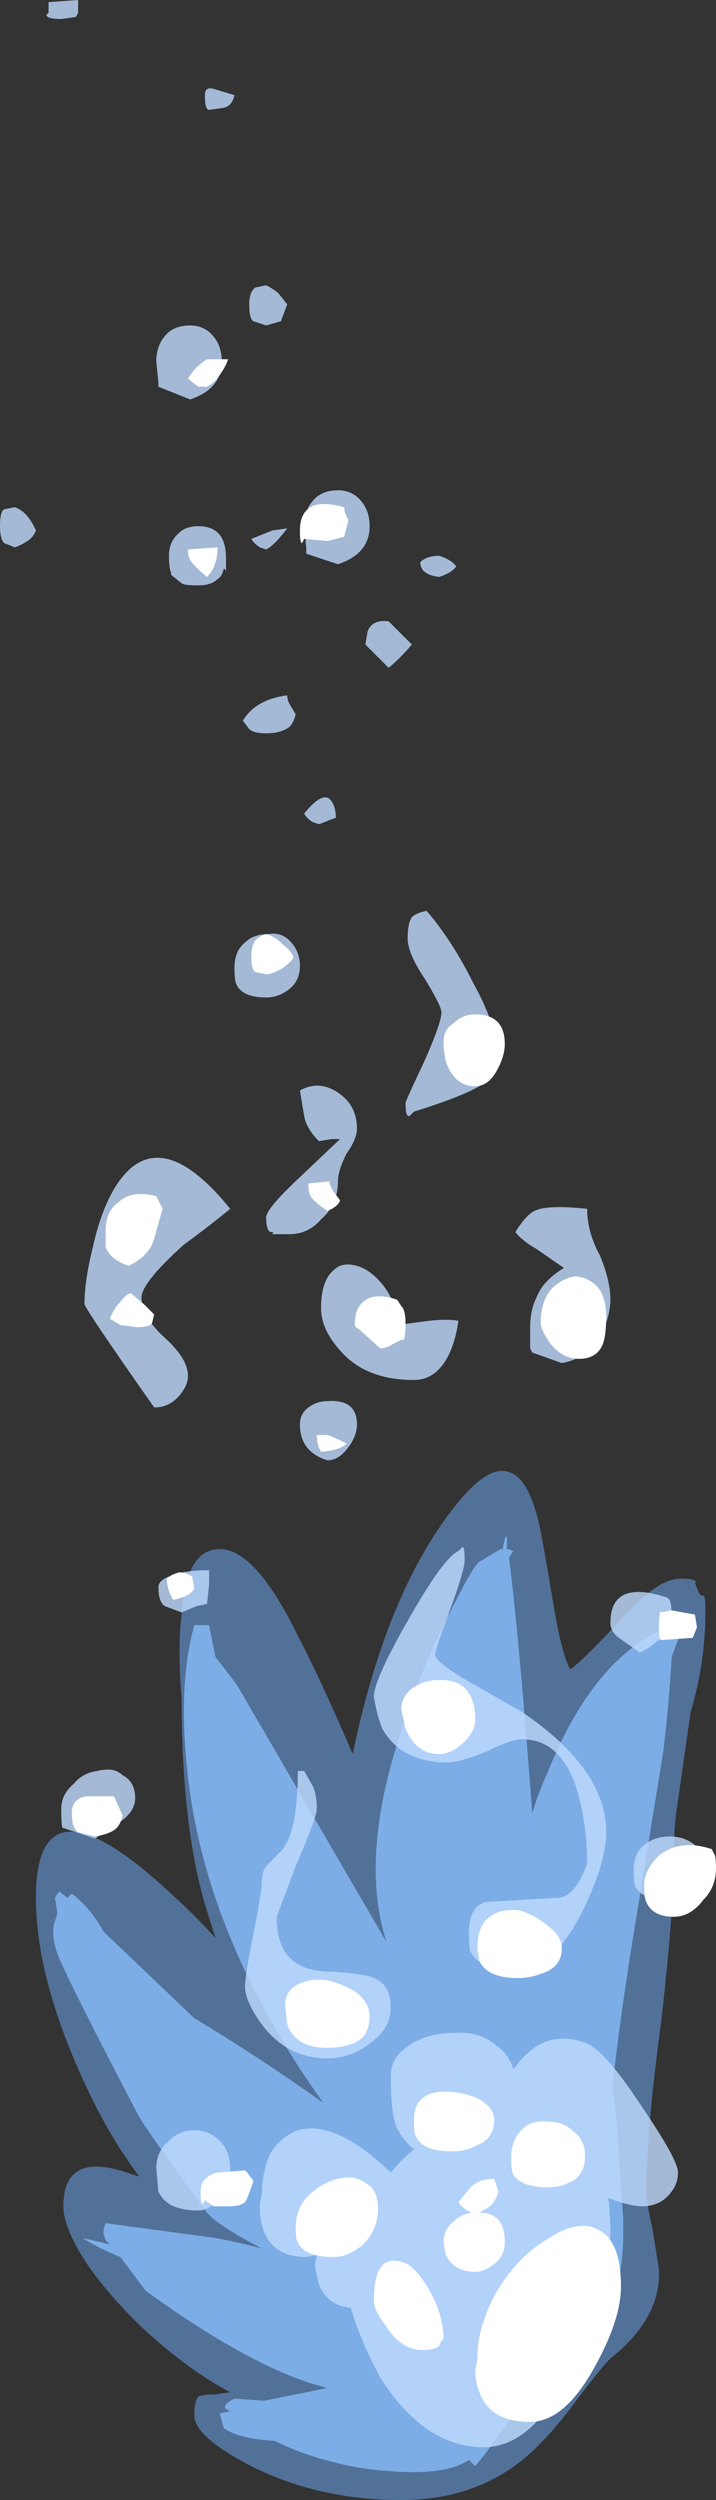 <?xml version="1.0" encoding="UTF-8" standalone="no"?>
<svg xmlns:ffdec="https://www.free-decompiler.com/flash" xmlns:xlink="http://www.w3.org/1999/xlink" ffdec:objectType="shape" height="59.15px" width="16.95px" xmlns="http://www.w3.org/2000/svg">
  <rect width="100%" height="100%" fill="#333333" stroke="none"/>
  <g transform="matrix(1.0, 0.0, 0.0, 1.0, 9.4, 36.2)">
    <path d="M2.7 -1.35 Q3.1 -1.2 3.35 -0.2 3.45 0.25 3.7 1.75 3.9 2.95 4.1 3.3 4.5 3.0 5.4 2.0 6.2 1.15 6.7 1.15 7.0 1.15 7.05 1.2 7.1 1.25 7.05 1.25 L7.15 1.5 7.2 1.55 7.25 1.55 Q7.3 1.55 7.3 1.9 7.3 3.15 6.95 4.3 L6.6 6.75 Q6.55 7.2 6.55 7.75 6.55 9.05 6.25 11.65 5.9 14.25 5.9 15.6 5.9 15.9 6.05 16.55 L6.2 17.5 Q6.25 18.65 5.05 19.6 4.85 19.8 4.35 20.45 3.8 21.2 3.45 21.55 2.15 22.95 0.1 22.95 -1.85 22.95 -3.45 22.15 -4.8 21.45 -4.8 20.95 -4.8 20.6 -4.7 20.5 -4.6 20.45 -4.3 20.45 L-3.95 20.4 Q-4.9 19.9 -5.95 18.95 -6.8 18.15 -7.35 17.35 -7.9 16.5 -7.9 16.0 -7.9 14.7 -6.4 15.2 L-6.1 15.3 Q-6.7 14.5 -7.2 13.5 -8.55 10.75 -8.55 8.7 -8.55 5.6 -5.3 8.65 -4.8 9.1 -4.3 9.65 L-4.55 8.85 Q-5.1 6.95 -5.1 4.0 -5.2 2.8 -5.1 2.0 -5.0 0.45 -4.2 0.45 -3.35 0.45 -2.35 2.5 -1.8 3.55 -1.05 5.3 -0.25 1.45 1.4 -0.6 2.2 -1.6 2.7 -1.35" fill="#73afff" fill-opacity="0.502" fill-rule="evenodd" stroke="none"/>
    <path d="M6.8 2.2 L6.5 3.0 Q6.45 4.0 6.3 5.25 L5.65 9.25 Q5.3 11.35 5.1 13.15 L5.2 14.0 5.35 16.25 Q5.45 18.9 3.95 19.3 L3.9 19.35 3.85 19.35 3.3 20.1 3.25 20.25 Q3.2 20.4 3.0 20.55 L2.95 20.65 Q2.3 21.6 1.85 22.15 L1.7 22.0 Q1.05 22.45 -0.8 22.2 -2.0 22.0 -2.9 21.55 -3.75 21.5 -4.1 21.25 L-4.2 20.9 -3.95 20.85 -4.05 20.8 Q-4.15 20.7 -3.85 20.55 L-3.15 20.6 -1.65 20.3 -2.0 20.2 Q-3.6 19.7 -5.95 18.0 L-6.55 17.2 Q-7.05 17.0 -7.45 16.75 L-6.8 16.9 -6.9 16.8 -6.95 16.65 Q-6.95 16.5 -6.9 16.4 L-4.3 16.75 Q-3.75 16.85 -3.2 17.0 -4.25 16.45 -4.5 16.15 L-5.45 14.85 Q-6.15 13.85 -6.15 13.8 -7.85 10.55 -8.05 10.0 -8.2 9.55 -8.1 9.25 L-8.05 9.1 -8.05 9.0 -8.1 8.7 -8.0 8.55 -7.8 8.7 -7.7 8.6 Q-7.25 8.95 -6.95 9.5 L-4.8 11.55 Q-3.3 12.45 -1.75 13.55 -4.5 9.7 -4.95 5.85 -5.2 3.7 -4.8 2.25 L-4.45 2.25 -4.3 3.0 -3.8 3.65 -0.25 9.75 Q-0.9 7.75 0.1 4.75 0.55 3.3 1.25 1.95 1.8 0.85 1.95 0.75 L2.45 0.45 2.5 0.45 2.55 0.2 2.6 0.15 2.6 0.45 Q2.65 0.45 2.75 0.5 L2.65 0.65 Q2.9 2.65 3.2 6.7 3.35 6.2 3.6 5.65 4.45 3.55 5.75 2.65 6.05 2.45 6.35 2.3 L6.45 1.8 6.5 2.25 Q6.65 2.2 6.8 2.2 M3.6 18.25 L3.6 18.25" fill="#8cc1ff" fill-opacity="0.753" fill-rule="evenodd" stroke="none"/>
    <path d="M1.4 -22.8 Q1.3 -22.65 1.0 -22.55 0.55 -22.6 0.55 -22.9 0.7 -23.05 1.0 -23.05 1.3 -22.95 1.4 -22.8 M0.35 -20.95 Q0.05 -20.6 -0.2 -20.4 L-0.75 -20.95 -0.7 -21.25 Q-0.6 -21.55 -0.2 -21.5 L0.35 -20.95 M0.7 -14.65 Q1.3 -13.95 1.8 -12.95 2.35 -11.95 2.35 -11.35 2.35 -10.8 2.15 -10.65 1.85 -10.35 0.4 -9.9 L0.3 -9.8 Q0.2 -9.75 0.2 -10.1 0.2 -10.15 0.65 -11.1 1.05 -12.0 1.05 -12.25 1.05 -12.4 0.65 -13.05 0.25 -13.65 0.25 -14.0 0.25 -14.35 0.35 -14.5 0.45 -14.6 0.7 -14.65 M4.5 -7.6 Q4.5 -7.05 4.8 -6.5 5.05 -5.9 5.05 -5.45 5.05 -5.1 4.85 -4.65 4.5 -4.05 3.9 -3.95 L3.2 -4.2 3.15 -4.3 3.15 -4.8 Q3.15 -5.2 3.3 -5.5 3.45 -5.9 3.95 -6.2 L3.3 -6.65 Q2.95 -6.85 2.8 -7.05 3.05 -7.45 3.25 -7.55 3.55 -7.7 4.5 -7.6 M0.75 -4.95 Q1.2 -5.0 1.45 -4.95 1.4 -4.55 1.25 -4.2 0.95 -3.55 0.4 -3.55 -0.75 -3.55 -1.35 -4.25 -1.8 -4.75 -1.8 -5.25 -1.8 -5.9 -1.5 -6.15 -1.3 -6.35 -0.95 -6.25 -0.6 -6.15 -0.3 -5.75 0.0 -5.35 0.0 -4.85 L0.75 -4.95 M6.45 1.65 Q6.5 1.75 6.5 2.05 6.5 2.25 6.3 2.5 6.05 2.75 5.75 2.9 L5.25 2.55 Q5.05 2.4 5.05 2.2 5.05 1.15 6.4 1.6 L6.45 1.65 M1.45 0.5 L1.55 0.4 Q1.6 0.4 1.6 0.7 1.6 0.95 1.25 1.9 0.9 2.85 0.9 2.95 0.9 3.1 1.55 3.5 L2.95 4.3 Q4.95 5.65 4.95 7.15 4.95 7.9 4.35 9.1 3.65 10.4 2.95 10.4 1.95 10.4 1.75 10.0 1.7 9.95 1.7 9.55 1.7 8.9 2.1 8.8 L3.8 8.7 Q4.2 8.7 4.5 7.9 4.5 7.05 4.3 6.3 3.95 4.95 2.95 4.95 2.7 4.95 2.1 5.25 1.45 5.5 1.2 5.5 0.1 5.5 -0.35 4.7 -0.45 4.45 -0.5 4.2 L-0.55 3.95 Q-0.55 3.55 0.25 2.15 1.1 0.65 1.45 0.5 M5.6 8.05 Q5.6 7.65 5.85 7.45 6.1 7.25 6.45 7.25 6.8 7.25 7.05 7.45 7.3 7.65 7.3 8.0 7.3 8.5 6.95 8.65 6.75 8.75 6.45 8.75 5.8 8.75 5.65 8.45 5.6 8.35 5.6 8.05 M2.8 12.7 Q3.5 11.75 4.5 12.15 4.95 12.35 5.8 13.65 6.65 14.9 6.65 15.2 6.65 15.45 6.5 15.65 6.25 16.0 5.8 16.0 5.5 16.0 5.0 15.8 5.05 16.2 5.05 16.65 5.05 16.85 4.9 17.6 4.65 18.5 4.35 19.3 3.4 21.7 2.05 21.7 0.65 21.7 -0.4 20.05 -0.7 19.5 -0.95 18.85 L-1.1 18.4 Q-1.65 18.35 -1.85 17.85 L-1.95 17.4 -1.9 17.15 -2.15 17.2 Q-3.0 17.2 -3.2 16.45 -3.25 16.25 -3.25 15.95 L-3.2 15.7 Q-3.2 15.2 -3.0 14.75 -2.75 14.35 -2.35 14.2 -1.45 13.95 -0.15 15.2 0.1 14.9 0.4 14.65 0.15 14.45 0.0 14.15 -0.15 13.85 -0.15 12.9 -0.15 12.45 0.35 12.15 0.75 11.9 1.35 11.9 1.95 11.85 2.35 12.2 2.65 12.4 2.75 12.75 L2.8 12.7 M-7.6 -35.8 L-7.95 -35.75 Q-8.3 -35.75 -8.3 -35.85 L-8.25 -35.9 -8.25 -36.15 -7.55 -36.2 -7.55 -35.9 -7.6 -35.8 M-4.35 -34.1 L-3.85 -33.95 Q-3.9 -33.7 -4.1 -33.65 L-4.45 -33.6 Q-4.55 -33.6 -4.55 -33.95 -4.55 -34.15 -4.35 -34.1 M-3.1 -29.45 Q-2.9 -29.35 -2.8 -29.25 L-2.6 -29.0 -2.75 -28.6 -3.1 -28.5 -3.4 -28.6 Q-3.5 -28.65 -3.5 -29.0 -3.5 -29.3 -3.35 -29.4 L-3.1 -29.45 M-5.65 -27.15 L-5.7 -27.65 Q-5.7 -28.05 -5.45 -28.3 -5.25 -28.5 -4.9 -28.5 -4.6 -28.5 -4.4 -28.3 -4.15 -28.05 -4.15 -27.65 -4.15 -27.0 -4.9 -26.75 L-5.65 -27.05 -5.65 -27.15 M-3.25 -23.25 Q-3.4 -23.35 -3.45 -23.45 L-2.95 -23.65 -2.6 -23.7 Q-2.9 -23.3 -3.1 -23.2 L-3.25 -23.25 M-4.7 -23.75 Q-4.05 -23.75 -4.05 -23.0 -4.05 -22.65 -4.05 -22.7 L-4.1 -22.75 Q-4.15 -22.55 -4.25 -22.5 -4.4 -22.35 -4.7 -22.35 -5.05 -22.35 -5.1 -22.4 L-5.35 -22.6 -5.35 -22.65 Q-5.4 -22.75 -5.4 -23.05 -5.4 -23.4 -5.15 -23.6 -5.0 -23.75 -4.7 -23.75 M-0.9 -24.4 Q-0.65 -24.15 -0.65 -23.75 -0.65 -23.1 -1.4 -22.85 L-2.15 -23.1 -2.15 -23.25 -2.2 -23.75 Q-2.2 -24.15 -1.95 -24.4 -1.75 -24.6 -1.4 -24.6 -1.1 -24.6 -0.9 -24.4 M-8.55 -23.65 Q-8.6 -23.5 -8.75 -23.4 -8.9 -23.3 -9.05 -23.25 L-9.3 -23.35 Q-9.4 -23.45 -9.4 -23.75 -9.4 -24.1 -9.3 -24.15 L-9.05 -24.2 Q-8.75 -24.1 -8.55 -23.65 M-2.55 -19.0 Q-2.75 -18.85 -3.1 -18.85 -3.4 -18.85 -3.5 -18.95 L-3.65 -19.15 Q-3.35 -19.65 -2.6 -19.75 -2.6 -19.65 -2.55 -19.55 L-2.4 -19.3 Q-2.45 -19.1 -2.55 -19.0 M-1.6 -17.3 Q-1.45 -17.15 -1.45 -16.85 L-1.6 -16.8 Q-1.7 -16.75 -1.85 -16.7 L-2.0 -16.75 Q-2.15 -16.85 -2.2 -16.95 -1.8 -17.45 -1.6 -17.3 M-2.55 -12.8 Q-2.8 -12.6 -3.1 -12.6 -3.65 -12.6 -3.8 -12.9 -3.85 -13.0 -3.85 -13.3 -3.85 -13.7 -3.6 -13.9 -3.4 -14.1 -3.05 -14.1 -2.75 -14.15 -2.55 -13.95 -2.3 -13.7 -2.3 -13.35 -2.3 -13.0 -2.55 -12.8 M-1.2 -8.9 Q-1.4 -8.5 -1.4 -8.25 -1.4 -7.7 -1.8 -7.35 -2.1 -7.0 -2.55 -7.0 L-2.95 -7.0 Q-2.95 -7.05 -2.9 -7.05 L-3.0 -7.05 Q-3.1 -7.1 -3.1 -7.4 -3.1 -7.6 -2.3 -8.35 L-1.35 -9.25 -1.55 -9.25 -1.85 -9.2 Q-2.15 -9.5 -2.2 -9.8 L-2.3 -10.4 Q-1.85 -10.65 -1.4 -10.35 -0.95 -10.05 -0.95 -9.5 -0.95 -9.25 -1.2 -8.9 M-7.2 -6.7 Q-7.0 -7.6 -6.65 -8.15 -5.65 -9.7 -3.95 -7.6 -4.5 -7.15 -5.05 -6.75 -6.05 -5.85 -6.05 -5.5 -6.05 -5.05 -5.5 -4.55 -4.95 -4.05 -4.95 -3.65 -4.95 -3.45 -5.1 -3.25 -5.35 -2.9 -5.75 -2.9 -7.4 -5.25 -7.4 -5.35 -7.4 -5.9 -7.2 -6.7 M-1.2 -1.9 Q-1.4 -1.65 -1.65 -1.65 -2.3 -1.85 -2.3 -2.5 -2.3 -2.75 -2.1 -2.9 -1.9 -3.05 -1.65 -3.05 -0.95 -3.1 -0.95 -2.5 -0.95 -2.2 -1.2 -1.9 M-4.5 1.75 L-4.75 1.8 -5.1 1.95 -5.5 1.8 Q-5.65 1.7 -5.65 1.35 -5.65 1.2 -5.4 1.1 -5.05 0.95 -4.45 0.95 L-4.45 1.3 -4.5 1.75 M-2.2 5.7 L-2.0 6.05 Q-1.9 6.25 -1.9 6.6 -1.9 6.8 -2.4 7.95 L-2.85 9.15 Q-2.85 9.9 -2.45 10.2 -2.15 10.45 -1.5 10.45 -0.75 10.5 -0.55 10.6 -0.15 10.75 -0.15 11.3 -0.15 11.8 -0.65 12.15 -1.1 12.5 -1.65 12.5 -2.6 12.5 -3.2 11.7 -3.6 11.15 -3.6 10.8 -3.6 10.55 -3.4 9.55 -3.2 8.55 -3.2 8.3 -3.2 8.05 -3.05 7.9 L-2.8 7.65 Q-2.35 7.25 -2.35 5.7 L-2.2 5.7 M-6.55 6.9 L-7.15 7.3 -7.9 7.05 Q-7.95 7.1 -7.95 6.6 -7.95 6.25 -7.65 6.0 -7.45 5.75 -7.1 5.7 -6.7 5.6 -6.5 5.8 -6.2 5.95 -6.2 6.35 -6.2 6.65 -6.55 6.9 M-0.95 16.7 L-0.9 16.6 -1.05 16.7 -0.95 16.7 M-4.15 15.7 Q-4.4 16.1 -4.7 16.1 -5.45 16.1 -5.65 15.65 L-5.7 15.1 Q-5.7 14.7 -5.4 14.45 -5.15 14.2 -4.8 14.2 -4.45 14.2 -4.2 14.45 -3.95 14.7 -3.95 15.1 -3.95 15.4 -4.15 15.7" fill="#bfdbff" fill-opacity="0.8" fill-rule="evenodd" stroke="none"/>
    <path d="M2.35 -10.85 Q2.15 -10.5 1.85 -10.5 1.35 -10.5 1.15 -11.1 1.1 -11.35 1.1 -11.55 1.1 -11.85 1.35 -12.0 1.55 -12.2 1.85 -12.2 2.55 -12.2 2.55 -11.5 2.55 -11.2 2.35 -10.85 M3.4 -4.9 Q3.4 -5.4 3.65 -5.7 3.9 -5.95 4.2 -6.0 4.5 -6.0 4.75 -5.75 4.95 -5.5 4.95 -5.05 4.95 -4.55 4.85 -4.35 4.7 -4.05 4.3 -4.05 3.9 -4.05 3.6 -4.45 3.4 -4.75 3.4 -4.9 M0.1 -5.3 Q0.2 -5.2 0.2 -4.9 0.2 -4.55 0.15 -4.5 L0.1 -4.5 -0.1 -4.4 Q-0.25 -4.3 -0.4 -4.3 L-0.9 -4.75 Q-1.0 -4.8 -1.0 -4.85 -1.0 -5.2 -0.85 -5.35 -0.6 -5.65 0.0 -5.45 L0.1 -5.3 M7.05 2.0 L7.1 2.3 7.0 2.55 6.3 2.6 6.25 2.6 Q6.2 2.6 6.2 2.3 6.2 1.95 6.25 1.9 L6.25 1.95 6.5 1.9 7.05 2.0 M1.6 5.0 Q1.3 5.3 1.0 5.3 0.45 5.3 0.2 4.7 L0.1 4.25 Q0.1 3.95 0.35 3.75 0.65 3.55 0.95 3.55 1.85 3.5 1.85 4.5 1.85 4.75 1.6 5.0 M3.9 9.9 Q3.9 10.35 3.4 10.5 3.15 10.6 2.85 10.6 2.15 10.6 1.95 10.2 L1.9 9.9 Q1.9 9.35 2.2 9.15 2.45 8.95 2.9 9.0 3.25 9.1 3.55 9.35 3.9 9.6 3.9 9.9 M1.35 13.3 Q1.75 13.35 2.0 13.5 2.3 13.7 2.3 13.95 2.3 14.4 1.9 14.55 1.65 14.7 1.3 14.7 0.6 14.7 0.45 14.35 0.4 14.3 0.4 13.95 0.4 13.2 1.35 13.3 M7.5 7.65 Q7.55 7.7 7.55 8.0 7.55 8.45 7.25 8.75 6.95 9.15 6.55 9.15 6.05 9.15 5.9 8.8 5.85 8.7 5.85 8.4 5.85 8.05 6.2 7.7 6.7 7.3 7.45 7.55 L7.5 7.65 M3.55 15.55 Q2.95 15.55 2.75 15.25 2.7 15.15 2.7 14.85 2.7 14.4 3.0 14.15 3.2 13.95 3.6 14.0 3.95 14.0 4.2 14.25 4.45 14.45 4.45 14.8 4.45 15.3 4.05 15.45 3.85 15.55 3.55 15.55 M4.75 16.55 Q5.3 16.8 5.3 17.9 5.3 18.7 4.65 19.85 3.95 21.1 3.15 21.1 2.2 21.1 1.95 20.4 1.85 20.15 1.85 19.9 L1.9 19.6 Q1.9 18.8 2.4 17.95 2.9 17.15 3.6 16.75 4.3 16.3 4.75 16.55 M2.3 15.35 L2.4 15.65 Q2.35 15.85 2.2 16.0 L1.95 16.15 Q2.55 16.15 2.55 16.85 2.55 17.2 2.25 17.4 2.05 17.55 1.85 17.55 1.35 17.55 1.15 17.15 L1.1 16.85 Q1.1 16.55 1.35 16.35 1.5 16.2 1.75 16.15 1.55 16.05 1.45 15.9 L1.7 15.6 Q1.9 15.35 2.3 15.35 M1.0 19.3 Q0.9 19.4 0.6 19.4 0.1 19.4 -0.25 18.85 -0.55 18.45 -0.55 18.25 -0.55 17.55 -0.3 17.35 -0.05 17.2 0.3 17.4 0.6 17.65 0.85 18.15 1.1 18.65 1.1 19.15 1.05 19.15 1.0 19.3 M-4.7 -27.05 Q-4.85 -27.15 -4.95 -27.25 -4.75 -27.55 -4.5 -27.7 L-4.0 -27.7 Q-4.05 -27.55 -4.15 -27.4 -4.3 -27.15 -4.5 -27.05 L-4.7 -27.05 M-4.9 -22.95 Q-4.95 -23.05 -4.95 -23.2 L-4.25 -23.25 Q-4.25 -22.8 -4.5 -22.55 -4.8 -22.8 -4.9 -22.95 M-1.25 -24.2 Q-1.25 -24.05 -1.15 -23.9 L-1.25 -23.5 -1.65 -23.4 -2.2 -23.45 -2.25 -23.35 Q-2.3 -23.35 -2.3 -23.65 -2.3 -24.05 -2.05 -24.2 -1.8 -24.35 -1.25 -24.2 M-2.7 -13.3 Q-2.95 -13.15 -3.1 -13.15 L-3.35 -13.2 Q-3.45 -13.25 -3.45 -13.55 -3.45 -13.9 -3.3 -14.0 -3.25 -14.05 -3.1 -14.1 -2.9 -14.05 -2.7 -13.85 -2.5 -13.7 -2.45 -13.55 -2.5 -13.45 -2.7 -13.3 M-5.55 -7.6 L-5.75 -6.9 Q-5.85 -6.5 -6.35 -6.25 -6.8 -6.4 -6.9 -6.7 -6.9 -6.75 -6.9 -7.05 -6.9 -7.55 -6.6 -7.75 -6.3 -8.05 -5.7 -7.9 L-5.55 -7.6 M-1.65 -7.55 Q-1.95 -7.75 -2.05 -7.9 -2.1 -8.0 -2.1 -8.2 L-1.6 -8.25 Q-1.6 -8.15 -1.5 -8.0 L-1.35 -7.8 Q-1.4 -7.65 -1.65 -7.55 M-6.0 -5.35 L-5.75 -5.1 -5.8 -4.9 Q-5.85 -4.8 -6.15 -4.8 L-6.55 -4.85 -6.8 -5.0 Q-6.7 -5.25 -6.55 -5.4 -6.4 -5.6 -6.3 -5.6 L-6.0 -5.35 M-1.9 -2.25 L-1.65 -2.25 Q-1.5 -2.2 -1.2 -2.05 -1.3 -1.9 -1.8 -1.85 L-1.85 -1.95 Q-1.9 -2.1 -1.9 -2.25 M-4.8 1.4 L-4.9 1.5 Q-5.05 1.6 -5.3 1.65 -5.45 1.4 -5.45 1.15 -5.35 1.05 -5.15 1.0 -5.0 1.0 -4.85 1.1 L-4.8 1.4 M-6.5 6.75 Q-6.55 7.0 -6.7 7.1 -6.85 7.2 -7.15 7.25 L-7.55 7.15 Q-7.7 7.05 -7.7 6.7 -7.7 6.35 -7.35 6.3 L-6.7 6.3 -6.5 6.75 M-1.65 12.25 Q-2.4 12.25 -2.6 11.7 L-2.65 11.25 Q-2.65 10.9 -2.35 10.75 -2.05 10.6 -1.65 10.65 -1.25 10.75 -0.95 10.95 -0.65 11.2 -0.65 11.5 -0.65 12.0 -1.05 12.15 -1.3 12.25 -1.65 12.25 M-0.8 16.9 Q-1.15 17.2 -1.5 17.2 -2.2 17.2 -2.35 16.85 -2.4 16.8 -2.4 16.5 -2.4 16.05 -2.1 15.75 -1.8 15.45 -1.4 15.35 -1.0 15.25 -0.75 15.45 -0.45 15.6 -0.45 16.05 -0.45 16.55 -0.8 16.9 M-3.55 15.2 L-3.4 15.4 Q-3.55 15.85 -3.6 15.9 -3.7 16.0 -4.0 16.0 L-4.35 16.0 -4.55 15.85 -4.6 15.95 Q-4.65 15.95 -4.65 15.65 -4.65 15.3 -4.25 15.2 L-3.6 15.15 -3.55 15.2" fill="#ffffff" fill-rule="evenodd" stroke="none"/>
  </g>
</svg>
